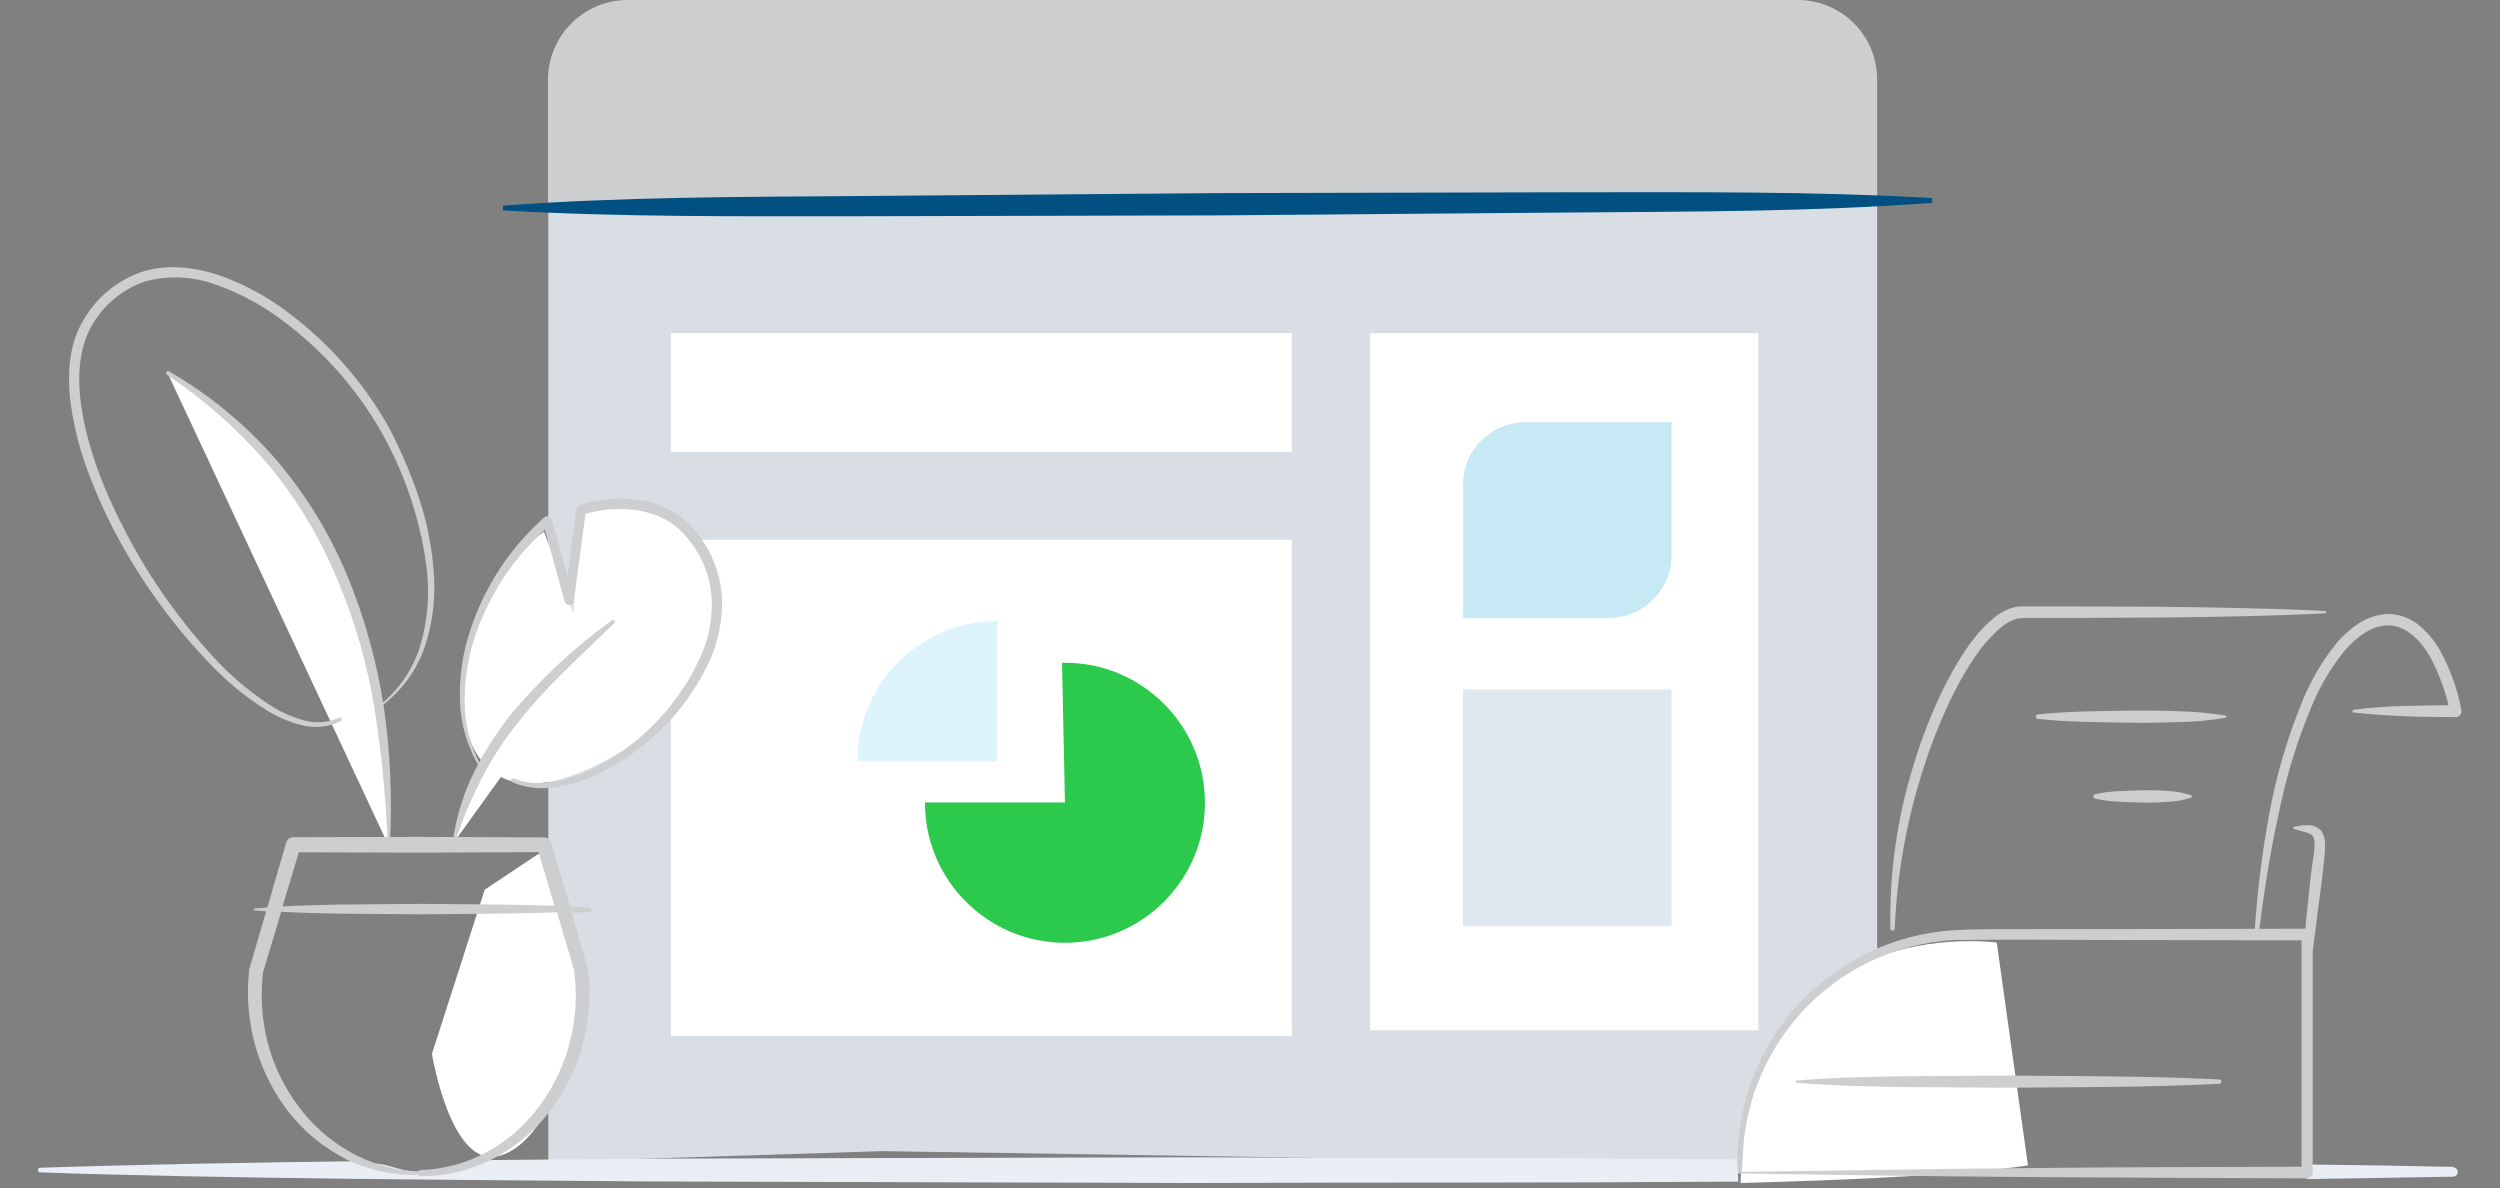 <svg id="Plan_-_Business" xmlns="http://www.w3.org/2000/svg" viewBox="0 0 1459 693.5"><rect x="0" y="0" width="1459" height="693.5" fill="#808080" stroke="none"/><style>.st0{fill:#CCCED0}.st1{fill:#D8DEE4}.st2{fill:#fff}.st3{fill:#c7e9f5}.st4,.st5,.st6{opacity:.26;fill:#86a6bd;enable-background:new}.st5,.st6{opacity:.83;fill:#00be28}.st6{opacity:.26;fill:#7fd3f2}.st7{fill:none}.st8{fill:#005082}.st9{fill:#e9eff4}.st10{fill:#CCCED0}</style><g id="Layer_2_1_"><g id="Layer_1-2"><path class="st0" d="M319.8 119.5V46.2C320 20.7 340.7.1 366.2 0h683.1c25.5.1 46.1 20.7 46.2 46.2v73.3H319.8z"/><path class="st1" d="M320 678V119.5h775.5v561.3l-580.5-9"/><path class="st2" d="M1026.2 601.3H799.6V194.4h226.6"/><path class="st3" d="M938.3 360.7h-84.4v-78.4c.2-19.8 16.2-35.7 36-35.9h85.6v77c.4 20.1-15.6 36.8-35.7 37.2-.6.1-1.1.1-1.5.1z"/><path class="st4" d="M974.3 540.5H853.8V402.4h121.7v136.4c.5 1.1-.1 1.7-1.2 1.7z"/><path class="st2" d="M720.7 604.7H391.5V315h362.4v289.7M720.7 263.8H391.5v-69.4h362.4v69.4"/><path class="st5" d="M621.5 468.3h-81.7c-.1 45.1 36.4 81.8 81.5 81.9 45.1.1 81.8-36.4 81.9-81.5.1-45.1-36.4-81.8-81.5-81.9h-1.9l1.7 81.5z"/><path class="st6" d="M582.1 444.1v-81.7c-45.1 0-81.7 36.6-81.7 81.7h81.7z"/><path class="st7" d="M1127.6 117.2l-833.5 4"/><path class="st8" d="M1127.6 118.4c-69.3 5.1-138.7 5.1-208.5 5.6l-208.5 1.7-208.5.5c-69.3 0-139.2.6-208.6-3.4V120c69.3-5.1 138.7-5.1 208.6-5.6l208.5-1.7 208.5-.5c69.3 0 139.2-.6 208.5 3.4v2.8z"/><path class="st9" d="M1431.9 681c-26.9-.6-55.7-1.1-85.6-1.4v8.5c30.1-.4 58.8-1 85.6-1.4 1.5-.2 2.6-1.5 2.4-3-.1-1.3-1.1-2.3-2.4-2.4v-.3z"/><path class="st10" d="M1373.6 414.2c10-1.3 19.9-2 29.8-2.2 10-.3 19.9-.3 29.9-.5l-3.4 4.2c-2.3-11.2-6.2-22-11.5-32-5.3-9.5-13.7-18.3-24-18.7s-19.7 7.2-26.8 15.6c-7.1 9-13 18.8-17.6 29.4-9.2 21.4-16 43.7-20.5 66.5-5 22.8-8.5 46-11.4 69.1 0 .6-.6 1.1-1.2 1.1h-.1c-.7-.1-1.1-.7-1.1-1.3v-.1c1.5-23.5 4.3-46.9 8.6-70 4.2-23.3 11-46 20.1-67.9 4.7-11 10.8-21.4 18.2-30.8 3.9-4.9 8.5-9.1 13.7-12.6 5.5-3.7 11.9-5.7 18.5-5.7 6.7.4 13 3 18 7.5 4.7 4.2 8.7 9.1 11.7 14.7 5.7 10.7 9.8 22.1 12 34 .3 1.8-.8 3.6-2.6 4h-.8c-10-.2-19.9 0-29.8-.5-10-.5-19.9-1-29.9-2.2-.4 0-.6-.4-.6-.7.4-.5.6-.8.8-.9zm-16.1-56.3c-32.2 1.7-64.4 2.1-96.6 2.5l-48.3.2h-24.2c-3.7-.1-7.5 0-11.2.4-3.4 1-6.5 2.7-9.2 5-11.6 9.6-20.1 23.7-27.4 37.7-7.1 14.2-13.1 29-17.9 44.1-9.9 30.4-15.6 62-16.9 94 0 .7-.6 1.2-1.3 1.3-.7 0-1.2-.6-1.3-1.3-.6-32.5 4-64.8 13.7-95.8 4.7-15.6 10.7-30.8 17.9-45.4 3.6-7.3 7.8-14.4 12.3-21.2 4.6-7 10.1-13.4 16.5-18.8 3.5-2.9 7.5-5 11.8-6.2 2.3-.5 4.6-.6 6.8-.5h30l48.2.2c32.2.4 64.3.8 96.5 2.5.3 0 .6.3.6.6 0 .4 0 .7-.5.7h.5z"/><path class="st2" d="M264.8 491.7c12.7-57 50.5-92.7 92.7-128.7M226.8 493.6c2-149.2-57.5-231.9-128.9-275.7"/><path class="st10" d="M226.4 493.6c-1.1-26.5-3.6-52.9-7.7-79.1-4.1-26.1-11.4-51.6-21.7-76-10-24.4-23.7-47.1-40.5-67.4-17.2-20.1-37.1-37.7-59.1-52.4-.5-.3-.6-1-.3-1.5 0 0 0-.1.1-.1.3-.5.9-.6 1.4-.4 23.3 13.4 44.2 30.6 61.9 50.8 17.6 20.5 31.8 43.6 42.2 68.5 10.2 24.8 17.4 50.7 21.4 77.3 3.8 26.5 4.9 53.3 3.4 80 0 .3-.3.5-.6.5-.4.1-.5.1-.5-.2z"/><path class="st9" d="M1014.7 676.6c-114.4-.7-204.5-.8-318.9-1.2l-316.7.8c-31.7.3-66.9.6-103.6.9-.2.8-.9 1.5-1.7 1.5-7.7 1.5-14 6-21.9 5.8-2.8-.1-5.6-.3-8.4-.7-9.1.2-17.1-4.7-26.1-4.7-.9 0-1.7-.5-2-1.4-67.2.8-135.2 2-192 3.9-.7 0-1.2.6-1.3 1.3 0 .7.5 1.3 1.2 1.4 105.6 3.7 249.9 4.4 355.5 5.3l316.7.9c114.1-.4 205 0 319-.8-.4-4.4 0-8.7 0-13h.2z"/><path class="st2" d="M334.6 358.2l3.4-61.6s71.9-13.7 78.7 47.9c4.5 40.3-13.3 69-51.3 92.4-44.5 27.4-75.3 27.4-89.3-.8-11.3-22.6-10-88.2 41.4-125.9 11.6 32.3 17.1 48 17.1 48zM1165.3 550.1s-146.1-20.5-149.5 140.3c130.1-3.4 167.7-10.3 167.7-10.3l-18.2-130z"/><path class="st10" d="M1298.8 418.9c-9.1 1.5-18.2 2.4-27.4 2.5-9.1.3-18.2.5-27.4.4-18.2-.4-36.5-.2-54.8-2.3-.7-.1-1.2-.7-1.1-1.4.1-.6.5-1 1.1-1.1 18.2-2.1 36.5-1.9 54.8-2.3 9.1 0 18.2 0 27.4.4 9.2.2 18.3 1 27.4 2.5.3.1.6.4.5.7v.1c-.1.3-.3.5-.5.5zm-20.1 46.6c-4.5 1.5-9.2 2.3-14 2.5-4.7.3-9.3.5-14 .4-4.7-.1-9.3-.3-14-.5-4.7-.2-9.4-.8-14-1.8-.7-.2-1.1-.9-1-1.6.1-.5.5-.9 1-1 4.6-1 9.3-1.6 14-1.8 4.7-.2 9.3-.4 14-.5 4.7-.1 9.3 0 14 .4 4.8.2 9.4 1 14 2.5.3.1.5.4.4.8v.1c0 .3-.2.5-.4.5zm76.5 19.9c-2.1-2.6-5.3-4-8.6-3.8-2.6 0-5.2.3-7.8.9-.2 0-.4.2-.5.4-.1.3.1.6.4.8 2.4.9 5 1.5 7.2 2.1s3.9 1.6 4.2 2.8c.6 1.8.9 3.7.7 5.6-.2 2.4-.4 4.7-.9 7.1-1.4 9.9-2.5 19.9-3.4 29.8-.4 3.4-.8 7.3-1.1 10.9l-102 .2h-51.7c-17.3.2-34.2-.3-51.8.7-35.5 2.3-68.6 18.6-92.1 45.2-11.7 13.1-20.7 28.5-26.4 45.1-1.5 4.1-2.7 8.2-3.6 12.5-1.1 4.2-1.9 8.5-2.4 12.8-.3 2.2-.7 4.3-.9 6.5l-.3 6.5-.3 6.5c0 2.3.2 4.7.4 6.8h.5c54.4.9 109.5 1.7 164.9 2.1 55.4.4 111 .6 166.6.8 1.9 0 3.4-1.5 3.4-3.4v-129c1.1-7.9 2-15.8 3-23.7 1.4-9.9 2.6-19.8 3.7-29.6.3-2.6.5-5.2.5-7.9.3-3.1-.4-6.2-2-8.8l.3.1zm-338.7 198.5v-.5c.2-1.9.4-3.7.4-5.6l.4-6.4.4-6.4c.2-2.2.7-4.2 1-6.3.5-4.2 1.4-8.4 2.6-12.5 1-4.1 2.2-8.2 3.8-12.1 5.9-15.9 14.8-30.6 26.2-43.2 23-25.2 54.9-40.4 89-42.3 34-.5 68.7 0 103.1 0l99.8.2v132.1c-53.7.2-107.2.2-160.9.8-54.8.5-110.1 1.4-165.8 2.2z"/><path class="st10" d="M1048.4 630.6c20.5-1.7 41.1-2.1 61.6-2.5l61.8-.4c41.1.4 82.3.2 123.4 2.3.6 0 1.2.5 1.2 1.1v.2c0 .6-.5 1.1-1.2 1.2-41.1 2.1-82.3 1.9-123.4 2.3l-61.8-.4c-20.5-.4-41.1-.8-61.6-2.5-.4 0-.6-.3-.6-.7.1-.3.3-.6.6-.6zM222.3 411c11.3-9.2 19.5-21.7 23.4-35.7 3.9-13.9 5-28.5 3.4-42.9-3.6-28.8-12.9-56.6-27.4-81.8a211.55 211.55 0 0 0-57.6-64.1c-11.5-8.6-24.1-15.4-37.7-20.2-13.3-5-27.8-5.7-41.5-2.1-13.3 4.5-24.5 13.7-31.4 26-6.8 11.9-8.1 26.8-6.8 40.8 3 28.6 14.3 56.1 27.8 81.7 13.6 25.7 30.6 49.6 50.3 71 9.8 10.7 20.9 20.1 33.1 28 6 3.9 12.6 6.8 19.5 8.7 6.8 1.9 14.1 1.4 20.5-1.6.5-.3 1.2-.1 1.4.4v.1c.3.5.1 1.2-.5 1.5-6.9 3.5-14.7 4.3-22.2 2.5-7.3-1.7-14.2-4.6-20.5-8.5-12.6-7.8-24.1-17.3-34.2-28.1-20.4-21.3-37.9-45.2-52.1-71.1-7.1-13-13.3-26.4-18.4-40.3-5.3-13.9-8.8-28.5-10.6-43.3-1.3-14.7-.5-30.8 7.5-44.5 7.6-13.6 20-23.9 34.7-28.9 14.9-4.7 30.8-2.6 45.1 2.1 14.1 5 27.4 12.2 39.4 21.2 23.9 17.8 43.9 40.3 58.7 66.2 7 13.1 12.9 26.7 17.7 40.7 4.8 14 7.9 28.6 9.1 43.4 1.4 14.8-.2 29.8-4.7 44-4.6 14.3-13.5 26.7-25.5 35.7-.2.2-.6.2-.8 0-.1-.3 0-.6.2-.9h.1zm198.9-64c-1.1-12.7-5.8-24.8-13.7-34.9-3.8-5.2-8.5-9.6-14-13.1-5.5-3.3-11.6-5.6-17.9-6.8-12.5-2.2-25.3-1.3-37.3 2.6-1.1.3-1.8 1.2-2 2.3l-5 39.2-9.3-33c-.1-.4-.3-.8-.6-1.1-1-1.1-2.7-1.2-3.8-.2-20.5 18.2-35.7 41.7-43.8 67.9-4.1 13-5.9 26.7-5.3 40.4.6 13.6 4.8 26.9 12 38.5.2.2.5.3.8.2.3-.2.4-.5.2-.8-6.7-11.6-10.2-24.7-10.3-38-.2-13.2 1.9-26.4 6.1-39 8.1-23.8 22.1-45.2 40.7-62.1l11.5 41.8c.3 1.1 1.2 1.9 2.3 2.1 1.5.2 2.9-.9 3.1-2.4l6.8-50.7c10.6-3.1 21.8-3.7 32.7-1.6 5.6 1.1 11 3.1 15.9 6 4.8 3.1 9 7 12.3 11.6 7.2 9.1 11.6 20.1 12.6 31.7.8 11.7-1.1 23.4-5.7 34.2-9.6 21.8-24.7 40.7-43.9 54.8-9.5 7.2-20.1 12.9-31.3 16.8-11.2 3.7-23.6 5.4-34.5.9-.6-.2-1.2 0-1.4.6-.3.5-.1 1.1.4 1.4 0 0 .1 0 .1.1 11.5 5.2 24.8 4.2 36.6.6 11.7-3.8 22.8-9.4 32.8-16.7 20.4-14.1 36.5-33.7 46.6-56.4 4.9-11.7 7.1-24.3 6.3-36.9z"/><path class="st2" d="M319.8 497.3s22.4 69.1 18.5 95.1c-3.9 26-21.3 77.3-48.5 82.5-27.2 5.2-37.7-59.9-37.7-59.9l30.8-95.8 30.8-20.5 6.1-1.4z"/><path class="st10" d="M344.1 529.6l-11.5-.6-10.9-37.2c-.5-1.8-2.2-3.1-4.1-3.1l-73.2-.3-73.2.2c-2 0-3.7 1.3-4.2 3.2l-11 37.8-7.5.6c-.3 0-.5.2-.5.5s.2.5.5.6l6.8.6-9.9 34c-.1.2-.1.5 0 .7-3.3 29.5 5 59.2 23.3 82.7 9.1 11.5 20.6 20.8 33.7 27.4 13.1 6.4 27.6 9.4 42.1 8.9v.8c14.6.3 29-3 42.1-9.6 13.1-6.6 24.6-15.9 33.6-27.4 9.1-11.5 15.8-24.8 19.7-39 3.8-14.2 4.9-29 3.4-43.6v-.6l-9.7-33.5c3.4 0 7.1-.3 10.6-.5.6 0 1-.5 1.1-1.1-.1-.6-.6-1.1-1.3-1.2l.1-.3zm-169.7-32.2l69.9.2 70-.3 9.3 31.3c-25.8-.9-51.6-.8-77.4-1.1l-49 .4c-10.8.3-21.5.5-32.3 1.1l9.5-31.6zm160.8 70.3c3.4 27.5-3.8 55.2-20.2 77.6-8.2 11.1-18.7 20.4-30.8 27-12.2 6.7-25.9 10.3-39.8 10.6v.8c-14-.6-27.7-4.4-39.9-11.3-12.1-6.8-22.6-16.1-30.8-27.4-8.2-11.1-14.2-23.7-17.6-37-3.3-13.2-4.2-26.9-2.6-40.5l10.6-35.4c11.2.6 22.2.9 33.4 1.1l48.9.4c26.2-.3 52.4-.2 78.7-1.2l10.3 35.1-.2.2z"/><path class="st10" d="M264.2 491.6c1.8-13.6 5.7-26.8 11.6-39.2 6-12.4 13.3-24 21.8-34.8 17.4-20.9 37.3-39.6 59.4-55.5.4-.4 1.1-.4 1.5 0 .3.4.3 1 0 1.5-19.4 19.1-39.8 36.9-56 57.9-8.4 10.3-15.7 21.5-21.7 33.3-6 11.9-11.2 24.2-15.3 36.9-.1.3-.4.5-.7.4-.3 0-.5-.2-.6-.5z"/></g></g></svg>